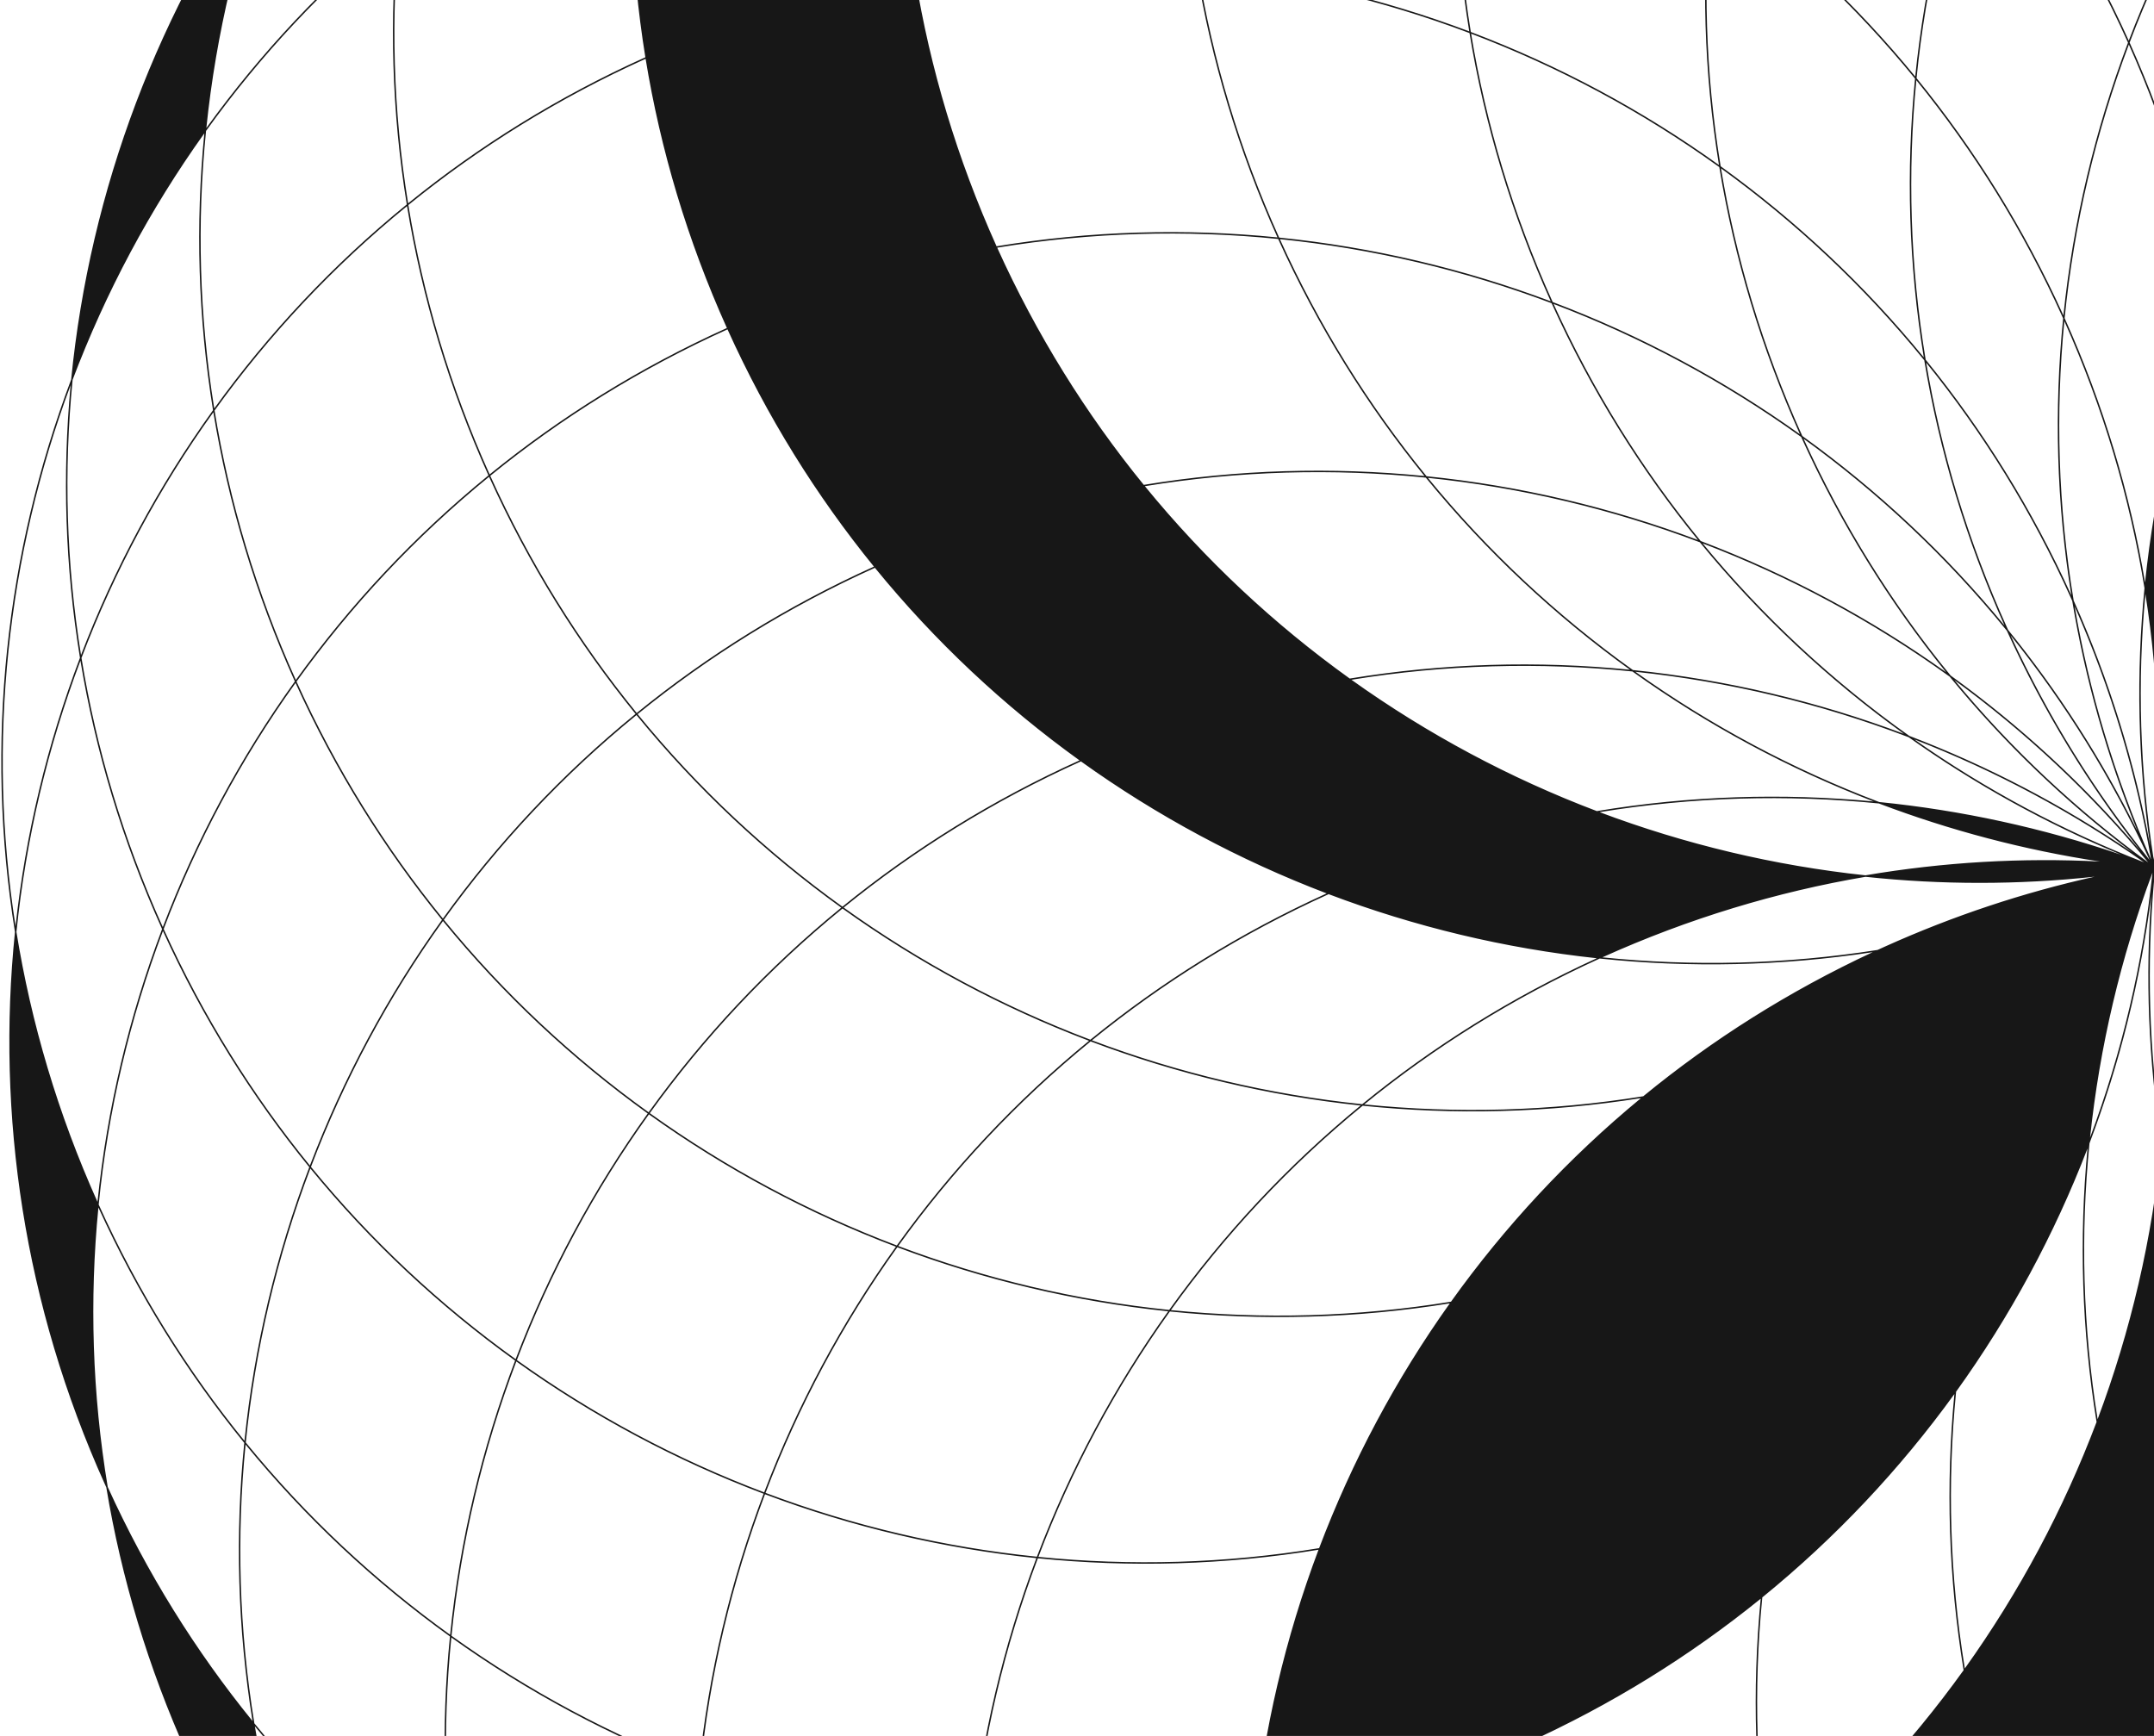 <svg width="1340" height="1080" viewBox="0 0 1340 1080" fill="none" xmlns="http://www.w3.org/2000/svg">
<path fillRule="evenodd" clipRule="evenodd" d="M643.634 -593.562C687.059 -628.501 735.583 -658.554 788.755 -682.531C841.927 -706.508 896.575 -722.978 951.51 -732.393C898.457 -708.091 850.072 -677.727 806.809 -642.494C751.761 -633.395 696.971 -617.235 643.634 -593.562ZM788.378 -683.366C842.721 -707.871 898.604 -724.546 954.759 -733.871L955.199 -734.07C1066.46 -784.238 1184.17 -801.589 1297.46 -790.235C1415.02 -809.722 1533.76 -797 1642.08 -756.465C1760.31 -744.79 1873.76 -701.858 1970.09 -632.341C2078.03 -591.425 2175.47 -522.843 2250.88 -430.965C2343.85 -364.394 2421.03 -273.154 2471.42 -161.413C2471.69 -160.817 2471.96 -160.221 2472.22 -159.625C2508.14 -115.459 2538.98 -65.965 2563.49 -11.621C2587.99 42.718 2604.66 98.598 2613.99 154.751L2614.19 155.206C2664.37 266.47 2681.72 384.189 2670.36 497.492C2690.11 616.71 2676.75 737.152 2634.84 846.697C2622.6 963.495 2579.84 1075.49 2511.1 1170.75C2469.76 1278.77 2400.67 1376.18 2308.23 1451.38C2242.66 1542.5 2153.34 1618.37 2044.21 1668.56C1998.93 1706.04 1947.92 1738.15 1891.74 1763.49C1835.56 1788.82 1777.73 1805.79 1719.65 1814.91C1609.79 1863.47 1493.8 1880.19 1382.1 1869C1264.54 1888.5 1145.79 1875.78 1037.46 1835.25C920.559 1823.71 808.319 1781.61 712.68 1713.46C602.832 1672.35 503.711 1602.63 427.44 1508.89C335.005 1442.39 258.266 1351.46 208.094 1240.19L207.889 1239.74C171.978 1195.57 141.137 1146.08 116.633 1091.74C92.128 1037.4 75.453 981.515 66.129 925.359C65.859 924.764 65.589 924.169 65.32 923.573C14.934 811.834 -2.349 693.584 9.305 579.837C-9.63 462.49 3.484 344.049 44.276 236.067C55.955 117.845 98.888 4.395 168.406 -91.939C209.738 -199.955 278.819 -297.375 371.251 -372.578C437.747 -465.006 528.68 -541.739 639.936 -591.907L640.375 -592.105C684.541 -628.019 734.035 -658.862 788.378 -683.366ZM1385.56 1868.42C1495 1878.82 1608.46 1862.4 1716.13 1815.46C1659.41 1824.06 1602.48 1825.2 1546.65 1819.36C1494 1842.9 1439.92 1859.11 1385.56 1868.42ZM1722.91 1813.46C1779.76 1804.23 1836.35 1787.46 1891.36 1762.65C1946.38 1737.84 1996.41 1706.53 2040.97 1670.04C2040.51 1670.25 2040.04 1670.46 2039.57 1670.67C1985.07 1695.25 1929.02 1711.95 1872.7 1721.26C1828.44 1757.31 1778.81 1788.26 1724.31 1812.83C1723.84 1813.04 1723.37 1813.26 1722.91 1813.46ZM1870.88 1721.56C1826.99 1757.12 1777.85 1787.68 1723.93 1812C1722.42 1812.68 1720.91 1813.36 1719.39 1814.03C1662.16 1823.01 1604.68 1824.37 1548.32 1818.61L1548.62 1818.48C1603.16 1793.88 1652.82 1762.9 1697.11 1726.82C1754.37 1732.57 1812.76 1731 1870.88 1721.56ZM1874.13 1720.09C1929.84 1710.74 1985.28 1694.15 2039.2 1669.84C2040.71 1669.15 2042.22 1668.47 2043.72 1667.78C2088.35 1630.83 2127.41 1588.65 2160.42 1542.6L2160.12 1542.73C2105.57 1567.33 2049.48 1584.03 1993.11 1593.34C1959.52 1640.06 1919.68 1682.78 1874.13 1720.09ZM1991.83 1593.55C1958.09 1640.34 1918.07 1683.1 1872.31 1720.39C1814.06 1730 1755.52 1731.69 1698.11 1726C1743.84 1688.59 1783.81 1645.74 1817.51 1598.86C1874.95 1604.65 1933.53 1603.06 1991.83 1593.55ZM1993.87 1592.28C2049.85 1582.96 2105.56 1566.33 2159.74 1541.9C2160.32 1541.63 2160.9 1541.37 2161.48 1541.11C2194.97 1494.11 2222.15 1443.1 2242.5 1389.49C2188 1414.01 2131.95 1430.67 2075.64 1439.93C2055.1 1493.82 2027.66 1545.09 1993.87 1592.28ZM2074.59 1440.1C2054 1494.02 2026.48 1545.3 1992.59 1592.5C1934.25 1602.09 1875.62 1603.75 1818.12 1598C1851.99 1550.72 1879.47 1499.36 1900.02 1445.36C1957.54 1451.19 2016.21 1449.61 2074.59 1440.1ZM2076.01 1438.94C2132.24 1429.64 2188.2 1412.97 2242.62 1388.43L2242.96 1388.28C2263.42 1334.07 2276.9 1277.22 2282.84 1219.2C2228.42 1243.64 2172.46 1260.23 2116.23 1269.46C2110.21 1327.63 2096.62 1384.61 2076.01 1438.94ZM2115.3 1269.62C2109.25 1327.8 2095.62 1384.79 2074.97 1439.11C2016.57 1448.67 1957.9 1450.28 1900.36 1444.47C1920.97 1390.09 1934.56 1333.05 1940.57 1274.82C1998.14 1280.68 2056.86 1279.12 2115.3 1269.62ZM2116.33 1268.52C2172.56 1259.27 2228.52 1242.64 2282.95 1218.15C2288.75 1160.56 2287.12 1101.82 2277.53 1043.37C2223.19 1067.8 2167.32 1084.41 2111.18 1093.67C2120.68 1152.15 2122.22 1210.91 2116.33 1268.52ZM2110.28 1093.82C2119.78 1152.31 2121.3 1211.07 2115.39 1268.67C2056.95 1278.2 1998.23 1279.77 1940.66 1273.91C1946.52 1216.34 1944.97 1157.62 1935.46 1099.18C1993.07 1104.99 2051.81 1103.39 2110.28 1093.82ZM2111.03 1092.77C2167.17 1083.5 2223.04 1066.89 2277.37 1042.43C2268.09 986.406 2251.49 930.649 2227.08 876.424C2172.86 900.83 2117.11 917.445 2061.09 926.745C2085.37 980.987 2101.85 1036.75 2111.03 1092.77ZM2060.16 926.899C2084.45 981.137 2100.95 1036.9 2110.13 1092.92C2051.66 1102.48 1992.91 1104.08 1935.31 1098.24C1926.13 1042.29 1909.65 986.596 1885.41 932.418C1942.99 938.174 2001.72 936.515 2060.16 926.899ZM2060.7 925.88C2116.73 916.6 2172.48 899.996 2226.7 875.589C2202 820.912 2170.88 771.155 2134.62 726.811C2080.52 751.12 2024.91 767.677 1969.02 776.954C2004.94 821.125 2035.79 870.626 2060.3 924.977C2060.43 925.278 2060.57 925.579 2060.7 925.88ZM1967.98 777.126C2003.99 821.34 2034.91 870.91 2059.46 925.354C2059.56 925.58 2059.67 925.807 2059.77 926.034C2001.31 935.63 1942.57 937.256 1884.98 931.453L1884.6 930.621C1860.1 876.281 1829.26 826.79 1793.35 782.626C1850.89 788.379 1909.58 786.725 1967.98 777.126ZM1968.35 776.135C2024.26 766.9 2079.9 750.372 2134.02 726.076C2096.79 680.679 2054.18 640.972 2007.58 607.482C1953.73 631.709 1898.38 648.254 1842.75 657.582C1889.05 691.121 1931.38 730.813 1968.35 776.135ZM1841.48 657.794C1887.86 691.299 1930.27 730.977 1967.31 776.307C1908.85 785.867 1850.12 787.458 1792.53 781.623C1755.72 736.529 1713.61 697.014 1667.56 663.59C1724.89 669.185 1783.33 667.43 1841.48 657.794ZM1841.71 656.827C1897.39 647.567 1952.81 631.069 2006.71 606.864C1958.74 572.5 1906.55 544.716 1851.67 524.086C1798.18 548.104 1743.2 564.544 1687.96 573.863C1742.39 594.66 1794.14 622.502 1841.71 656.827ZM1686.17 574.163C1740.78 594.883 1792.7 622.698 1840.43 657.038C1782.13 666.617 1723.54 668.266 1666.09 662.523C1618.98 628.527 1567.79 600.888 1513.94 580.151C1570.72 585.537 1628.59 583.714 1686.17 574.163ZM1686.26 573.218C1741.66 564.007 1796.8 547.631 1850.45 523.629C1796.47 503.458 1739.9 490.202 1682.19 484.405C1629.95 507.904 1576.29 524.172 1522.33 533.634C1578.57 539.921 1633.66 553.284 1686.26 573.218ZM1519.06 534.198C1575.8 540.268 1631.39 553.547 1684.45 573.516C1626.35 583.012 1567.96 584.634 1510.71 578.915C1466.36 562.096 1420.24 549.949 1373.15 542.777C1421.46 545.243 1470.37 542.488 1519.06 534.198ZM1519.04 533.273C1573.47 523.995 1627.63 507.791 1680.36 484.223C1623.06 478.627 1564.64 480.382 1506.52 490.023C1463.89 509.198 1420.33 523.559 1376.43 533.337C1424.23 528.176 1472.03 528.253 1519.04 533.273ZM1367.22 535.32C1416.94 529.242 1466.71 528.86 1515.65 533.842C1464.44 542.297 1413.01 544.634 1362.31 541.217C1357.08 540.507 1351.84 539.859 1346.59 539.272C1353.47 538.066 1360.35 536.749 1367.22 535.32ZM1367.07 534.414C1412.9 524.881 1458.41 510.375 1502.91 490.632C1450.69 499.589 1398.73 514.923 1348.05 537.02C1354.39 536.058 1360.73 535.19 1367.07 534.414ZM1344.79 538.45C1347.27 538.06 1349.76 537.684 1352.25 537.323C1349.51 537.828 1346.77 538.315 1344.03 538.785C1344.28 538.673 1344.54 538.562 1344.79 538.45ZM1344.39 537.584C1344.06 537.637 1343.72 537.69 1343.39 537.743C1349.55 532.66 1355.61 527.478 1361.56 522.2C1400.11 493.369 1442.38 468.272 1488.08 447.663C1488.54 447.454 1489.01 447.246 1489.47 447.038C1446.13 482.528 1397.62 513.115 1344.39 537.584ZM1332.88 539.5C1326.01 540.704 1319.14 542.019 1312.29 543.445C1262.58 549.52 1212.83 549.904 1163.91 544.928C1215.11 536.478 1266.52 534.144 1317.2 537.561C1322.42 538.268 1327.64 538.915 1332.88 539.5ZM1327.26 541.442C1330.23 540.894 1333.2 540.367 1336.17 539.86C1336.45 539.89 1336.74 539.92 1337.02 539.95C1333.76 540.472 1330.51 540.969 1327.26 541.442ZM1303.08 545.427C1255.3 550.586 1207.52 550.511 1160.52 545.496C1105.37 554.892 1050.5 571.398 997.122 595.469L996.823 595.604C1053.23 601.365 1110.75 599.999 1168.03 590.997C1169.5 590.323 1170.97 589.654 1172.44 588.99C1215.24 569.69 1258.99 555.247 1303.08 545.427ZM1171.43 590.454C1171.89 590.244 1172.35 590.035 1172.82 589.825C1218.52 569.217 1265.31 554.153 1312.44 544.35C1320.34 543.384 1328.23 542.275 1336.12 541.022L1335.91 541.194L1335.34 541.667C1281.76 565.362 1226.71 581.472 1171.43 590.454ZM1165.01 592.391C1108.17 601.045 1051.12 602.201 995.167 596.354C941.419 620.794 892.446 651.454 848.718 687.097C905.897 692.907 964.211 691.395 1022.26 682.031C1064.96 647.006 1112.69 616.74 1165.01 592.391ZM1024.06 681.737C1067.19 646.541 1115.41 616.194 1168.3 591.883C1218.43 583.995 1268.37 570.265 1317.23 550.353C1271.71 572.922 1229.82 600.04 1191.87 630.903L1191.43 631.101C1136.77 655.749 1080.55 672.464 1024.06 681.737ZM1020.86 683.184C962.933 692.389 904.756 693.791 847.715 687.916C802.007 725.321 762.054 768.18 728.392 815.072C785.816 820.888 844.383 819.32 902.671 809.829C936.034 763.183 975.604 720.505 1020.86 683.184ZM903.949 809.62C937.452 762.913 977.195 720.205 1022.65 682.896C1078.82 673.813 1134.74 657.384 1189.14 633.13C1144.05 670.196 1104.58 712.574 1071.24 758.896L1070.89 759.055C1016.37 783.64 960.292 800.334 903.949 809.62ZM901.922 810.879C843.672 820.282 785.153 821.788 727.777 815.931C693.945 863.218 666.502 914.59 645.996 968.594C703.54 974.381 762.226 972.752 820.627 963.168C841.021 909.32 868.3 858.079 901.922 810.879ZM821.673 962.995C842.125 909.121 869.481 857.866 903.195 810.673C959.544 801.465 1015.63 784.862 1070.18 760.38C1036.51 807.435 1009.15 858.53 988.66 912.237L988.017 912.528C933.687 937.027 877.816 953.689 821.673 962.995ZM820.253 964.158C761.862 973.693 703.189 975.288 645.66 969.481C624.946 1024.26 611.368 1081.74 605.496 1140.41C663.076 1146.22 721.801 1144.61 780.242 1135.04C786.079 1076.4 799.606 1018.93 820.253 964.158ZM781.179 1134.88C787.039 1076.23 800.603 1018.76 821.298 963.986C877.627 954.696 933.686 938.012 988.198 913.452C967.419 968.222 953.765 1025.69 947.807 1084.36L947.781 1084.37C893.368 1108.91 837.409 1125.58 781.179 1134.88ZM780.149 1135.98C721.708 1145.54 662.984 1147.14 605.406 1141.32C599.762 1198.5 601.44 1256.8 610.968 1314.81C668.565 1320.59 727.305 1318.93 785.756 1309.31C776.237 1251.35 774.544 1193.11 780.149 1135.98ZM786.661 1309.16C777.142 1251.2 775.459 1192.95 781.085 1135.83C837.316 1126.55 893.279 1109.91 947.701 1085.41C941.995 1142.5 943.577 1200.71 952.974 1258.65L952.801 1258.72C898.537 1283.19 842.735 1299.85 786.661 1309.16ZM785.906 1310.21C727.457 1319.84 668.72 1321.5 611.123 1315.75C620.428 1371.9 637.091 1427.78 661.594 1482.11L661.97 1482.95C719.565 1488.75 778.305 1487.12 836.759 1477.53C836.657 1477.3 836.554 1477.07 836.452 1476.85C811.91 1422.42 795.222 1366.45 785.906 1310.21ZM837.696 1477.37C837.56 1477.07 837.424 1476.77 837.288 1476.47C812.78 1422.12 796.114 1366.23 786.81 1310.06C842.944 1300.74 898.804 1284.07 953.126 1259.58C962.377 1316.11 979.071 1372.37 1003.7 1427.08C949.473 1451.49 893.72 1468.09 837.696 1477.37ZM837.151 1478.39C778.716 1488.01 719.992 1489.67 662.408 1483.91C687.033 1538.1 717.982 1587.45 753.985 1631.45C811.522 1637.2 870.197 1635.54 928.584 1625.92C892.639 1581.9 861.741 1532.57 837.151 1478.39ZM929.627 1625.74C893.639 1581.74 862.704 1532.42 838.088 1478.24C894.107 1468.94 949.854 1452.32 1004.07 1427.92C1028.55 1482.11 1059.34 1531.47 1095.17 1575.53C1041.09 1599.87 985.495 1616.45 929.627 1625.74ZM929.253 1626.74C870.924 1636.39 812.302 1638.12 754.807 1632.46C792.492 1678.33 835.68 1718.39 882.93 1752.08C940.289 1757.73 998.771 1756 1056.96 1746.38C1009.86 1712.65 966.817 1672.59 929.253 1626.74ZM1058.24 1746.17C1011.06 1712.47 967.928 1672.42 930.297 1626.56C986.144 1617.23 1041.72 1600.62 1095.76 1576.26C1133.19 1622.15 1176.1 1662.27 1223.07 1696.08C1169.23 1720.31 1113.87 1736.85 1058.24 1746.17ZM1058.02 1747.13C999.985 1756.81 941.657 1758.64 884.431 1753.15C931.925 1786.82 983.492 1814.07 1037.67 1834.35C1094.79 1839.98 1153.03 1838.3 1210.98 1828.79C1156.88 1808.34 1105.41 1780.93 1058.02 1747.13ZM1212.79 1828.49C1158.5 1808.11 1106.85 1780.74 1059.3 1746.92C1114.86 1737.54 1170.13 1720.96 1223.9 1696.71L1223.93 1696.7C1271.28 1730.67 1322.73 1758.23 1376.83 1778.84C1323.23 1802.85 1268.14 1819.25 1212.79 1828.49ZM1214.5 1829.13C1269.69 1819.78 1324.61 1803.32 1378.04 1779.3C1431.53 1799.56 1487.59 1813.03 1544.83 1819.17C1491.63 1842.81 1436.98 1858.96 1382.07 1868.08C1324.6 1862.31 1268.27 1849.15 1214.5 1829.13ZM1212.7 1829.44C1265.94 1849.4 1321.7 1862.65 1378.61 1868.65C1263.47 1887.14 1147.29 1874.74 1041.02 1835.6C1097.63 1840.88 1155.31 1839 1212.7 1829.44ZM808.631 -642.792C852.371 -678.239 901.324 -708.713 955.027 -732.986C1013.15 -742.627 1071.57 -744.382 1128.88 -738.785C1075.13 -714.34 1026.16 -683.684 982.418 -648.05C925.151 -653.809 866.754 -652.233 808.631 -642.792ZM640.862 -591.319C694.607 -615.498 749.856 -632.012 805.38 -641.326C759.824 -604.015 719.982 -561.291 686.384 -514.559C630.721 -505.369 575.321 -488.96 521.419 -464.863C555.161 -511.516 595.153 -554.137 640.862 -591.319ZM807.199 -641.629C761.432 -604.328 721.409 -561.569 687.665 -514.77C745.973 -524.279 804.56 -525.872 862.008 -520.084C895.703 -566.971 935.683 -609.826 981.413 -647.229C923.998 -652.923 865.455 -651.235 807.199 -641.629ZM520.349 -463.378C574.339 -487.664 629.847 -504.216 685.627 -513.504C651.832 -466.305 624.396 -415.038 603.863 -361.144C548.014 -351.954 492.428 -335.497 438.352 -311.302C458.969 -365.111 486.483 -416.283 520.349 -463.378ZM686.907 -513.716C653.017 -466.521 625.502 -415.237 604.909 -361.315C663.297 -370.827 721.964 -372.401 779.486 -366.575C800.041 -420.576 827.525 -471.942 861.391 -519.224C803.892 -524.972 745.256 -523.315 686.907 -513.716ZM437.889 -310.09C491.986 -334.381 547.602 -350.91 603.486 -360.152C582.713 -305.372 569.068 -247.89 563.122 -189.217C507.155 -179.963 451.457 -163.41 397.28 -139.084C403.289 -197.792 417.017 -255.3 437.889 -310.09ZM604.531 -360.324C583.71 -305.546 570.028 -248.056 564.059 -189.371C622.502 -198.949 681.23 -200.57 738.814 -194.776C744.753 -253.44 758.389 -310.913 779.149 -365.688C721.612 -371.494 662.93 -369.886 604.531 -360.324ZM397.173 -138.031C451.349 -162.407 507.053 -178.995 563.027 -188.272C557.318 -131.136 558.91 -72.879 568.33 -14.895C512.316 -5.65 456.569 10.906 402.346 35.249C392.969 -22.707 391.42 -80.932 397.173 -138.031ZM563.964 -188.426C558.234 -131.291 559.814 -73.031 569.234 -15.043C627.699 -24.61 686.447 -26.216 744.05 -20.401C734.614 -78.413 733.014 -136.699 738.723 -193.863C681.137 -199.658 622.407 -198.026 563.964 -188.426ZM402.499 36.185C456.717 11.821 512.464 -4.745 568.477 -13.99C577.733 42.494 594.42 98.712 619.027 153.376C563.006 162.676 507.258 179.29 453.038 203.696C428.412 148.986 411.729 92.718 402.499 36.185ZM569.382 -14.138C578.638 42.345 595.335 98.562 619.962 153.221C678.398 143.606 737.122 141.946 794.707 147.702C770.134 93.102 753.461 36.952 744.203 -19.464C686.601 -25.3 627.85 -23.706 569.382 -14.138ZM453.415 204.532C507.638 180.125 563.392 163.52 619.416 154.24C643.895 208.419 674.675 257.772 710.501 301.824C654.489 311.121 598.749 327.731 544.538 352.129C508.691 308.083 477.896 258.724 453.415 204.532ZM620.353 154.086C644.857 208.27 675.674 257.618 711.543 301.652C769.939 292.054 828.622 290.4 886.167 296.152C850.369 252.127 819.609 202.806 795.142 148.667C737.547 142.864 678.807 144.49 620.353 154.086ZM545.137 352.865C599.371 328.48 655.136 311.898 711.168 302.643C748.578 348.494 791.461 388.582 838.394 422.366C782.421 431.663 726.719 448.261 672.543 472.638C625.538 438.858 582.592 398.753 545.137 352.865ZM712.211 302.472C749.688 348.331 792.652 388.406 839.672 422.155C897.972 412.589 956.556 410.941 1014.01 416.673C967.158 382.937 924.344 342.919 886.985 297.156C829.399 291.321 770.664 292.912 712.211 302.472ZM673.404 473.256C727.645 448.901 783.412 432.349 839.446 423.122C886.578 456.912 937.774 484.358 991.595 504.917C935.994 514.293 880.673 530.881 826.862 555.146L826.515 555.302C772.343 534.749 720.818 507.215 673.404 473.256ZM840.728 422.912C888.017 456.717 939.387 484.135 993.386 504.618C1050.96 495.07 1108.82 493.249 1165.6 498.638C1112.54 478.204 1062.04 451.065 1015.5 417.746C957.919 411.862 899.184 413.403 840.728 422.912ZM827.728 555.761C881.811 531.425 937.416 514.85 993.293 505.563C1045.89 525.493 1100.98 538.853 1157.22 545.136C1103.06 554.632 1049.18 570.987 996.745 594.633C996.168 594.894 995.591 595.155 995.014 595.417C937.617 589.398 881.382 576 827.728 555.761ZM995.099 505.265C1048.17 525.231 1103.76 538.506 1160.49 544.571C1209.17 536.288 1258.07 533.535 1306.37 536C1259.29 528.83 1213.18 516.687 1168.84 499.874C1111.58 494.153 1053.2 495.772 995.099 505.265ZM1682.04 483.468C1625.25 477.785 1567.36 479.313 1509.72 488.57C1563.92 463.855 1613.25 432.82 1657.25 396.734C1715.3 387.368 1773.62 385.857 1830.81 391.669C1786.55 427.749 1736.91 458.723 1682.39 483.308L1682.04 483.468ZM1506.69 488.939C1561.35 464.292 1611.1 433.224 1655.44 397.028C1600.52 406.044 1545.84 422.098 1492.61 445.639C1453.51 477.987 1410.16 506.33 1362.89 529.767C1409.94 510.593 1457.99 497.151 1506.25 489.138L1506.69 488.939ZM1831.81 390.85C1774.77 384.973 1716.58 386.375 1658.65 395.581C1703.9 358.264 1743.47 315.59 1776.83 268.951C1835.12 259.457 1893.69 257.888 1951.12 263.705C1917.46 310.593 1877.51 353.448 1831.81 390.85ZM1656.86 395.868C1702.31 358.564 1742.05 315.861 1775.55 269.16C1719.88 278.336 1664.48 294.741 1610.58 318.844C1577.92 364.649 1539.28 406.644 1495.17 443.515C1548.05 420.421 1602.34 404.685 1656.86 395.868ZM1951.74 262.846C1894.36 256.989 1835.83 258.495 1777.58 267.9C1811.2 220.704 1838.48 169.467 1858.87 115.622C1917.28 106.035 1975.97 104.405 2033.52 110.192C2013.01 164.193 1985.57 215.562 1951.74 262.846ZM1776.3 268.107C1810.02 220.916 1837.37 169.665 1857.83 115.794C1801.93 125.061 1746.3 141.621 1692.19 165.947C1671.96 219.463 1644.93 270.407 1611.63 317.374C1665.45 293.454 1720.75 277.187 1776.3 268.107ZM2033.85 109.304C1976.32 103.498 1917.64 105.094 1859.25 114.632C1879.72 60.309 1893.2 3.345 1899.12 -54.79C1957.56 -64.438 2016.3 -66.115 2073.89 -60.364C2067.95 -2.136 2054.42 54.914 2033.85 109.304ZM1858.2 114.803C1878.73 60.483 1892.24 3.512 1898.18 -54.635C1842.21 -45.313 1786.51 -28.677 1732.34 -4.251L1732.31 -4.239C1726.42 53.736 1713.02 110.548 1692.65 164.737C1746.74 140.506 1802.34 124.019 1858.2 114.803ZM2073.98 -61.276C2016.39 -67.027 1957.66 -65.36 1899.21 -55.735C1904.99 -113.334 1903.35 -172.074 1893.75 -230.528C1952.21 -240.153 2010.95 -241.806 2068.55 -236.031C2078.15 -177.589 2079.78 -118.86 2073.98 -61.276ZM1898.28 -55.58C1904.08 -113.178 1902.45 -171.922 1892.85 -230.378C1836.84 -221.077 1781.1 -204.453 1726.9 -180.029C1736.51 -121.596 1738.17 -62.875 1732.42 -5.292C1786.6 -29.675 1842.3 -46.28 1898.28 -55.58ZM2068.39 -236.967C2010.79 -242.722 1952.05 -241.057 1893.61 -231.433C1884.33 -287.446 1867.74 -343.19 1843.36 -397.407C1901.81 -407.003 1960.56 -408.629 2018.15 -402.826C2042.53 -348.649 2059.12 -292.943 2068.39 -236.967ZM1892.7 -231.283C1883.42 -287.296 1866.82 -343.04 1842.42 -397.252C1786.4 -387.973 1730.65 -371.368 1676.42 -346.961C1700.83 -292.739 1717.45 -236.988 1726.74 -180.965C1780.95 -205.367 1836.69 -221.981 1892.7 -231.283ZM2017.72 -403.791C1960.13 -409.547 1901.41 -407.887 1842.97 -398.272C1818.28 -452.973 1787.17 -502.759 1750.94 -547.14C1809.32 -556.757 1868 -558.422 1925.53 -552.674C1961.83 -508.303 1992.99 -458.512 2017.72 -403.791ZM1842.03 -398.117C1817.32 -452.824 1786.18 -502.604 1749.89 -546.967C1693.9 -537.651 1638.18 -521.017 1583.99 -496.588C1620.23 -452.23 1651.35 -402.47 1676.05 -347.797C1730.27 -372.202 1786.01 -388.817 1842.03 -398.117ZM1924.71 -553.677C1867.22 -559.341 1808.59 -557.614 1750.27 -547.958C1713.14 -593.28 1670.65 -632.945 1624.19 -666.43C1682.54 -675.987 1741.18 -677.602 1798.67 -671.816C1845.1 -638.436 1887.58 -598.882 1924.71 -553.677ZM1749.22 -547.785C1712.03 -593.115 1669.46 -632.769 1622.92 -666.22C1566.94 -656.94 1511.23 -640.346 1457.05 -615.961C1503.61 -582.443 1546.19 -542.721 1583.39 -497.322L1583.56 -497.401C1637.67 -521.8 1693.31 -538.437 1749.22 -547.785ZM1797.17 -672.886C1739.81 -678.521 1681.33 -676.799 1623.14 -667.187C1575.31 -701.522 1523.28 -729.32 1468.57 -750.011C1526.52 -759.52 1584.76 -761.195 1641.87 -755.565C1696.84 -734.985 1749.11 -707.233 1797.17 -672.886ZM1621.87 -666.974C1573.87 -701.328 1521.66 -729.098 1466.76 -749.712C1410.94 -740.394 1355.39 -723.799 1301.36 -699.456C1356.16 -678.769 1408.28 -650.953 1456.19 -616.579L1456.21 -616.591C1510.32 -640.99 1565.96 -657.627 1621.87 -666.974ZM1638.53 -756.807C1581.92 -762.093 1524.24 -760.214 1466.86 -750.657C1413.62 -770.624 1357.86 -783.871 1300.95 -789.875C1416.09 -808.359 1532.26 -795.956 1638.53 -756.807ZM1465.05 -750.353C1411.28 -770.375 1354.96 -783.541 1297.49 -789.31C1241.77 -780.063 1186.31 -763.568 1132.37 -739.356C1189.92 -733.437 1246.32 -720.109 1300.14 -699.913L1300.79 -700.204C1354.45 -724.401 1409.61 -740.963 1465.05 -750.353ZM1130.9 -739.7C1184.18 -763.728 1238.95 -780.228 1294 -789.652C1182.81 -800.227 1067.48 -783.121 958.279 -734.446C1015.9 -743.697 1073.78 -745.222 1130.55 -739.541L1130.9 -739.7ZM1695.82 1726.69C1651.77 1762.47 1602.42 1793.21 1548.24 1817.64L1547.61 1817.92C1547.24 1818.09 1546.87 1818.26 1546.5 1818.42C1489.1 1812.4 1432.87 1799.01 1379.22 1778.77C1433.69 1754.16 1483.27 1723.18 1527.5 1687.1C1581.49 1707.39 1638.07 1720.77 1695.82 1726.69ZM1816.45 1598.75C1782.7 1645.65 1742.64 1688.49 1696.82 1725.87C1639.02 1720.02 1582.37 1706.7 1528.32 1686.43C1574.1 1648.97 1614.12 1606.05 1647.83 1559.08C1701.91 1579.43 1758.6 1592.83 1816.45 1598.75ZM1899.08 1445.26C1878.5 1499.27 1850.98 1550.63 1817.07 1597.9C1759.2 1592.02 1702.48 1578.64 1648.39 1558.31C1682.27 1510.97 1709.76 1459.53 1730.3 1405.46C1784.42 1425.86 1841.17 1439.31 1899.08 1445.26ZM1939.66 1274.73C1933.65 1332.96 1920.05 1390 1899.42 1444.38C1841.5 1438.45 1784.75 1425.01 1730.62 1404.61C1751.22 1350.17 1764.78 1293.08 1770.74 1234.81C1824.9 1255.26 1881.69 1268.75 1939.66 1274.73ZM1934.52 1099.08C1944.05 1157.52 1945.61 1216.25 1939.75 1273.82C1881.78 1267.84 1824.99 1254.34 1770.84 1233.86C1776.64 1176.33 1775.05 1117.65 1765.51 1059.26C1819.7 1079.69 1876.53 1093.15 1934.52 1099.08ZM1884.36 932.312C1908.65 986.488 1925.16 1042.18 1934.37 1098.15C1876.36 1092.19 1819.53 1078.69 1765.34 1058.21C1756.12 1002.35 1739.64 946.747 1715.4 892.658C1769.59 913.024 1826.39 926.425 1884.36 932.312ZM1792.06 782.496C1828.17 826.779 1859.17 876.441 1883.77 930.997L1883.92 931.346C1825.91 925.409 1769.08 911.935 1714.87 891.479L1714.72 891.133C1690.16 836.661 1659.22 787.06 1623.2 742.814C1677.35 763.182 1734.12 776.592 1792.06 782.496ZM1665.75 663.411C1711.99 696.808 1754.28 736.341 1791.24 781.491C1733.17 775.493 1676.28 761.943 1622.04 741.398C1585.53 696.8 1543.83 657.676 1498.26 624.524C1552.01 644.507 1608.31 657.648 1665.75 663.411ZM1510.49 579.815C1564.92 600.465 1616.67 628.16 1664.26 662.338C1606.34 656.388 1549.58 642.922 1495.45 622.494C1453.21 592.095 1407.69 566.801 1359.92 547.005C1408.52 563.602 1459.05 574.668 1510.49 579.815ZM1362.22 542.129C1411.84 548.864 1460.45 561.121 1507.13 578.548C1451.57 572.697 1397.11 559.934 1345.03 540.746C1350.75 541.281 1356.48 541.742 1362.22 542.129ZM1334.46 538.028C1328.75 537.495 1323.02 537.035 1317.29 536.648C1267.69 529.915 1219.09 517.662 1172.42 500.241C1227.95 506.092 1282.39 518.85 1334.46 538.028ZM993.374 596.164C936.128 590.027 880.05 576.56 826.546 556.294C772.495 580.74 723.256 611.468 679.304 647.227C733.219 667.563 789.741 680.99 847.429 686.965C891.014 651.34 939.817 620.664 993.374 596.164ZM846.431 687.783C788.8 681.735 732.339 668.259 678.483 647.896C632.631 685.322 592.554 728.23 558.792 775.191C612.839 795.574 669.506 809.015 727.341 814.965C760.94 768.081 800.815 725.216 846.431 687.783ZM726.727 815.823C668.912 809.829 612.267 796.36 558.238 775.962C524.316 823.287 496.798 874.714 476.235 928.783C530.369 949.168 587.127 962.59 645.052 968.498C665.533 914.498 692.941 863.124 726.727 815.823ZM644.716 969.385C586.796 963.456 530.043 950.025 475.91 929.64C455.172 984.397 441.563 1041.85 435.655 1100.5C489.821 1120.93 546.617 1134.38 604.584 1140.32C610.456 1081.65 624.023 1024.17 644.716 969.385ZM604.494 1141.23C546.529 1135.3 489.732 1121.85 435.561 1101.44C429.882 1158.63 431.528 1216.95 441.029 1274.98C495.219 1295.39 552.038 1308.82 610.023 1314.71C600.517 1256.7 598.85 1198.41 604.494 1141.23ZM610.178 1315.65C552.204 1309.78 495.392 1296.38 441.201 1276.03C450.498 1332.26 467.174 1388.21 491.71 1442.63L491.866 1442.97C546.068 1463.43 602.906 1476.9 660.916 1482.84L660.758 1482.49C636.187 1428 619.488 1371.96 610.178 1315.65ZM661.353 1483.81C603.386 1477.92 546.583 1464.52 492.401 1444.15C516.979 1498.3 547.868 1547.61 583.806 1591.6C637.962 1612 694.745 1625.42 752.695 1631.32C716.783 1587.3 685.915 1537.97 661.353 1483.81ZM753.516 1632.33C695.699 1626.52 639.033 1613.23 584.964 1593.02C622.657 1638.9 665.855 1678.96 713.115 1712.64C767.003 1732.8 823.475 1746.07 881.097 1751.9C834.047 1718.18 791.044 1678.14 753.516 1632.33ZM882.597 1752.97C929.573 1786.44 980.553 1813.63 1034.12 1833.99C919.751 1822.11 809.969 1780.93 716.01 1714.7C769.498 1734.4 825.491 1747.33 882.597 1752.97ZM983.71 -647.919C1027.6 -683.575 1076.75 -714.218 1130.7 -738.604C1188.42 -732.807 1244.98 -719.549 1298.96 -699.377C1245.03 -674.867 1195.89 -644.102 1152.03 -608.33C1098.05 -628.621 1041.46 -641.999 983.71 -647.919ZM982.704 -647.1C936.88 -609.725 896.819 -566.875 863.06 -519.977C920.917 -514.056 977.61 -500.648 1031.69 -480.302C1065.41 -527.27 1105.43 -570.197 1151.21 -607.659C1097.16 -627.924 1040.51 -641.254 982.704 -647.1ZM862.443 -519.118C828.531 -471.85 801.01 -420.485 780.431 -366.479C838.347 -360.53 895.096 -347.079 949.221 -326.676C969.764 -380.749 997.252 -432.185 1031.14 -479.53C977.037 -499.861 920.321 -513.241 862.443 -519.118ZM780.093 -365.592C759.312 -310.823 745.666 -253.349 739.726 -194.683C797.693 -188.77 854.493 -175.343 908.669 -154.952C914.577 -213.597 928.176 -271.055 948.896 -325.819C894.769 -346.222 838.015 -359.664 780.093 -365.592ZM739.635 -193.771C733.927 -136.606 735.537 -78.317 744.994 -20.305C802.988 -14.367 859.812 -0.908 914.007 19.521C904.529 -38.511 902.895 -96.819 908.575 -154.008C854.404 -174.419 797.603 -187.858 739.635 -193.771ZM795.747 147.78L795.76 147.808C853.727 153.694 910.53 167.096 964.713 187.461C940.153 132.95 923.469 76.893 914.178 20.565C859.985 0.089 803.153 -13.407 745.148 -19.367C754.427 37.046 771.132 93.191 795.747 147.78ZM796.197 148.774C820.726 202.94 851.566 252.269 887.456 296.283C945.39 302.186 1002.16 315.597 1056.31 335.963C1020.51 291.987 989.736 242.722 965.246 188.641C911.044 168.185 854.206 154.711 796.197 148.774ZM888.277 297.288C925.792 343.112 968.789 383.149 1015.84 416.859C1073.69 422.791 1130.37 436.208 1184.44 456.561C1137.63 422.922 1094.83 383.016 1057.47 337.379C1003.23 316.835 946.343 303.286 888.277 297.288ZM1017.35 417.937C1064.37 451.433 1115.41 478.625 1169.05 498.974C1220.48 504.123 1271 515.187 1319.6 531.781C1273.07 512.5 1228.68 488.002 1187.37 458.652C1132.89 437.825 1075.72 424.065 1017.35 417.937ZM1851.63 523.095C1797.81 502.898 1741.41 489.571 1683.86 483.652C1738.32 458.98 1787.89 427.937 1832.1 391.802C1889.79 397.778 1946.31 411.208 2000.23 431.547C1956.09 467.463 1906.61 498.306 1852.28 522.805L1851.63 523.095ZM2001.05 430.878C1947.19 410.512 1890.73 397.034 1833.1 390.984C1878.71 353.553 1918.58 310.691 1952.17 263.812C2010.01 269.763 2066.68 283.205 2120.73 303.589C2086.97 350.548 2046.9 393.453 2001.05 430.878ZM2121.28 302.819C2067.25 282.419 2010.61 268.948 1952.79 262.954C1986.57 215.655 2013.98 164.284 2034.46 110.288C2092.39 116.195 2149.15 129.618 2203.28 150.003C2182.72 204.07 2155.2 255.495 2121.28 302.819ZM2203.61 149.146C2149.47 128.761 2092.72 115.329 2034.79 109.4C2055.34 55.004 2068.86 -2.045 2074.8 -60.272C2132.77 -54.404 2189.57 -41.01 2243.75 -20.644C2237.79 37.63 2224.22 94.722 2203.61 149.146ZM2243.85 -21.587C2189.66 -41.933 2132.86 -55.316 2074.89 -61.184C2080.69 -118.767 2079.07 -177.493 2069.49 -235.935C2127.48 -230.037 2184.3 -216.609 2238.49 -196.204C2248.05 -137.806 2249.66 -79.124 2243.85 -21.587ZM2238.32 -197.248C2184.12 -217.605 2127.31 -230.997 2069.34 -236.872C2060.08 -292.84 2043.53 -348.541 2019.2 -402.719C2077.21 -396.782 2134.05 -383.309 2188.25 -362.853C2212.54 -308.753 2229.07 -253.134 2238.32 -197.248ZM2187.72 -364.033C2133.54 -384.397 2076.74 -397.799 2018.77 -403.685L2018.76 -403.713C1994.1 -458.396 1963.02 -508.169 1926.82 -552.544C1984.77 -546.641 2041.55 -533.218 2095.7 -512.827C2131.94 -468.474 2163.04 -418.712 2187.72 -364.033ZM2094.55 -514.24C2040.48 -534.454 1983.82 -547.738 1926 -553.548C1889.02 -598.692 1846.73 -638.225 1800.49 -671.629C1858.55 -665.625 1915.43 -652.073 1969.65 -631.527C2015.64 -598.329 2057.72 -559.064 2094.55 -514.24ZM1966.79 -633.583C1912.95 -653.67 1856.55 -666.89 1799 -672.703C1751.46 -706.851 1699.77 -734.538 1645.42 -755.205C1761.12 -743.177 1872.12 -701.17 1966.79 -633.583ZM1526.51 1686.73C1482.31 1722.72 1432.77 1753.62 1378.35 1778.15L1378.01 1778.31C1323.84 1757.76 1272.31 1730.22 1224.9 1696.26C1279.24 1671.65 1328.72 1640.7 1372.86 1604.67C1420.45 1638.67 1472.15 1666.2 1526.51 1686.73ZM1646.94 1558.75C1613.21 1605.71 1573.15 1648.62 1527.33 1686.06C1472.94 1665.57 1421.21 1638.06 1373.6 1604.07C1419.41 1566.57 1459.45 1523.59 1493.18 1476.57C1540.79 1510.61 1592.54 1538.19 1646.94 1558.75ZM1729.44 1405.14C1708.9 1459.21 1681.4 1510.64 1647.5 1557.98C1593.08 1537.44 1541.33 1509.87 1493.71 1475.82C1527.6 1428.42 1555.09 1376.92 1575.62 1322.79C1623.24 1356.9 1675.01 1384.54 1729.44 1405.14ZM1769.85 1234.47C1763.91 1292.75 1750.36 1349.85 1729.76 1404.28C1675.33 1383.68 1623.57 1356.03 1575.95 1321.9C1596.53 1267.42 1610.06 1210.26 1615.97 1151.94C1663.61 1186.12 1715.4 1213.82 1769.85 1234.47ZM1764.52 1058.88C1774.11 1117.29 1775.74 1175.98 1769.95 1233.53C1715.49 1212.85 1663.7 1185.11 1616.08 1150.88C1621.82 1093.39 1620.17 1034.76 1610.59 976.414C1658.24 1010.58 1710.05 1038.25 1764.52 1058.88ZM1714.19 892.202C1738.52 946.31 1755.08 1001.94 1764.35 1057.84C1709.85 1037.15 1658.03 1009.39 1610.38 975.134C1601.11 919.388 1584.6 863.912 1560.38 809.945C1608.01 844.022 1659.77 871.628 1714.19 892.202ZM1621.49 742.168C1657.78 786.53 1688.94 836.311 1713.66 891.02C1659.14 870.323 1607.3 842.554 1559.63 808.279C1534.96 753.695 1503.89 704.011 1467.7 659.713C1515.31 693.859 1567.07 721.531 1621.49 742.168ZM1495.01 623.308C1541.16 656.524 1583.38 695.84 1620.32 740.742C1565.45 719.785 1513.31 691.659 1465.43 656.941C1432.06 616.541 1394.42 580.675 1353.51 549.72C1397.7 579.843 1445.25 604.515 1495.01 623.308ZM1492.09 621.214C1445.78 588.256 1395.59 561.408 1342.86 541.185C1389.16 574.143 1439.36 600.991 1492.09 621.214ZM825.338 555.835C771.239 535.226 719.786 507.661 672.438 473.691L672.411 473.703C618.244 498.129 568.9 528.86 524.857 564.639C572.369 598.683 624.012 626.274 678.312 646.852C722.204 611.085 771.369 580.33 825.338 555.835ZM677.492 647.521C623.222 626.905 571.608 599.293 524.12 565.239C478.197 602.653 438.055 645.563 404.236 692.535C451.808 726.633 503.525 754.26 557.904 774.855C591.642 727.891 631.684 684.972 677.492 647.521ZM557.351 775.626C502.981 755.012 451.272 727.376 403.701 693.279C369.721 740.61 342.153 792.05 321.547 846.139C369.17 880.249 420.942 907.877 475.378 928.459C495.939 874.391 523.447 822.962 557.351 775.626ZM475.052 929.317C420.618 908.734 368.843 881.117 321.21 847.026C300.464 901.714 286.832 959.1 280.883 1017.68C328.515 1051.85 380.306 1079.53 434.768 1100.16C440.696 1041.52 454.315 984.071 475.052 929.317ZM434.673 1101.11C380.216 1080.5 328.423 1052.85 280.777 1018.73C275.063 1075.89 276.667 1134.17 286.117 1192.18C333.763 1226.34 385.566 1254 440.039 1274.61C430.587 1216.58 428.974 1158.28 434.673 1101.11ZM440.21 1275.65C385.765 1255.11 333.977 1227.52 286.326 1193.46C295.581 1249.59 312.187 1305.45 336.624 1359.77C384.288 1394.05 436.13 1421.82 490.654 1442.51C466.129 1388.01 449.476 1331.97 440.21 1275.65ZM491.187 1443.7C436.766 1423.12 385.002 1395.52 337.377 1361.44C361.781 1415.31 392.427 1464.39 428.075 1508.22C475.736 1542.49 527.575 1570.26 582.096 1590.96C546.352 1546.99 515.633 1497.75 491.187 1443.7ZM583.252 1592.37C620.492 1637.92 663.139 1677.77 709.793 1711.39C602.398 1670.57 505.424 1602.31 430.295 1510.93C477.695 1544.66 529.164 1571.99 583.252 1592.37ZM1153.02 -607.956C1196.95 -643.72 1246.16 -674.46 1300.18 -698.922C1355.06 -678.292 1407.25 -650.507 1455.22 -616.143C1401.12 -591.645 1351.84 -560.86 1307.86 -525.041C1259.95 -559.429 1207.83 -587.257 1153.02 -607.956ZM1152.2 -607.286C1106.37 -569.849 1066.32 -526.933 1032.58 -479.967C1087.37 -459.264 1139.48 -431.433 1187.37 -397.046C1221.16 -444.04 1261.25 -486.98 1307.12 -524.441C1259.19 -558.819 1207.04 -586.625 1152.2 -607.286ZM1032.03 -479.196C998.121 -431.861 970.622 -380.427 950.079 -326.352C1004.84 -305.625 1056.91 -277.778 1104.77 -243.381C1125.35 -297.484 1152.9 -348.943 1186.84 -396.301C1138.94 -430.689 1086.83 -458.512 1032.03 -479.196ZM949.754 -325.495C929.033 -270.73 915.444 -213.267 909.557 -154.617C964.274 -133.935 1016.31 -106.145 1064.14 -71.817C1070.09 -130.398 1083.71 -187.792 1104.43 -242.494C1056.58 -276.91 1004.52 -304.768 949.754 -325.495ZM909.463 -153.673C903.803 -96.469 905.471 -38.146 914.997 19.895C969.635 40.589 1021.59 68.372 1069.36 102.677C1059.93 44.672 1058.33 -13.607 1064.04 -70.764C1016.21 -105.139 964.185 -132.966 909.463 -153.673ZM965.635 187.276L965.925 187.918C1020.35 208.492 1072.11 236.097 1119.74 270.174C1095.37 215.875 1078.8 160.049 1069.57 103.957C1021.8 69.556 969.835 41.694 915.17 20.941C924.476 77.081 941.137 132.949 965.635 187.276ZM966.461 189.101C991.084 243.281 1022.03 292.61 1058.02 336.609C1112 357.078 1163.36 384.468 1210.65 418.232C1175.22 374.484 1144.76 325.533 1120.49 271.84C1072.82 237.566 1020.98 209.798 966.461 189.101ZM1059.19 338.035C1097.02 384.009 1140.37 424.127 1187.8 457.837C1236.59 476.499 1283.22 500.822 1326.61 530.401C1284.94 498.876 1246.68 462.26 1212.86 420.947C1165.31 386.638 1113.6 358.813 1059.19 338.035ZM1190.86 460C1235.38 491.266 1283.43 516.918 1333.83 536.508C1289.31 505.242 1241.26 479.589 1190.86 460ZM2007.68 606.429C1959.77 572.056 1907.66 544.24 1852.85 523.553C1907.35 498.958 1956.97 467.988 2001.22 431.922C2055.97 452.674 2108.02 480.555 2155.86 514.994C2111.67 550.981 2062.12 581.881 2007.71 606.417L2007.68 606.429ZM2156.6 514.394C2108.78 479.946 2056.76 452.042 2002.04 431.253C2047.84 393.803 2087.88 350.886 2121.62 303.925C2176.39 324.669 2228.46 352.547 2276.31 386.986C2242.55 433.989 2202.46 476.935 2156.6 514.394ZM2276.85 386.241C2228.99 351.804 2176.93 323.918 2122.17 303.154C2156.07 255.82 2183.58 204.393 2204.14 150.327C2258.91 171.035 2310.98 198.874 2358.84 233.271C2338.29 287.392 2310.78 338.869 2276.85 386.241ZM2359.18 232.384C2311.31 198.006 2259.23 170.177 2204.47 149.47C2225.08 95.046 2238.66 37.96 2244.64 -20.309C2299.36 0.348 2351.4 28.123 2399.24 62.444C2393.31 120.766 2379.77 177.909 2359.18 232.384ZM2399.34 61.392C2351.49 27.118 2299.45 -0.62 2244.74 -21.253C2250.56 -78.775 2248.99 -137.442 2239.48 -195.83C2294.12 -175.159 2346.07 -147.39 2393.83 -113.092C2403.43 -54.743 2405.09 3.894 2399.34 61.392ZM2393.62 -114.371C2345.85 -148.574 2293.92 -176.263 2239.31 -196.875C2230.12 -252.727 2213.66 -308.315 2189.46 -362.395C2243.99 -341.698 2295.83 -313.929 2343.49 -279.653C2367.78 -225.661 2384.33 -170.152 2393.62 -114.371ZM2342.74 -281.322C2295.12 -315.398 2243.35 -343.003 2188.93 -363.576L2188.64 -364.217C2164.15 -418.544 2133.31 -468.024 2097.41 -512.18C2151.48 -491.654 2202.92 -464.174 2250.25 -430.291C2286.66 -385.911 2317.93 -336.09 2342.74 -281.322ZM2248 -433.017C2200.94 -466.345 2149.89 -493.383 2096.26 -513.597C2059.88 -558.093 2018.34 -597.148 1972.95 -630.269C2078.43 -589.671 2173.74 -522.548 2248 -433.017ZM1372.09 1604.12C1327.93 1640.14 1278.42 1671.07 1224.04 1695.65C1177.03 1661.87 1134.08 1621.76 1096.63 1575.87C1150.91 1551.32 1200.35 1520.45 1244.46 1484.51C1282 1530.34 1325.02 1570.39 1372.09 1604.12ZM1492.43 1476.03C1458.71 1523.06 1418.66 1566.03 1372.83 1603.52C1325.74 1569.81 1282.71 1529.76 1245.17 1483.93C1291.05 1446.44 1331.14 1403.48 1364.92 1356.46C1402.42 1402.27 1445.4 1442.31 1492.43 1476.03ZM1574.85 1322.24C1554.34 1376.38 1526.86 1427.88 1492.96 1475.29C1445.94 1441.56 1402.96 1401.52 1365.47 1355.69C1399.42 1308.29 1426.95 1256.79 1447.52 1202.65C1484.97 1248.46 1527.89 1288.5 1574.85 1322.24ZM1615.11 1151.32C1609.24 1209.67 1595.74 1266.84 1575.18 1321.35C1528.22 1287.59 1485.32 1247.51 1447.89 1201.66C1468.49 1147.18 1482.05 1090.03 1487.99 1031.7C1525.37 1077.51 1568.22 1117.56 1615.11 1151.32ZM1609.54 975.657C1619.21 1034.04 1620.92 1092.72 1615.22 1150.27C1568.32 1116.44 1525.48 1076.31 1488.12 1030.41C1493.85 973.082 1492.23 914.627 1482.73 856.45C1520.04 902.086 1562.78 941.999 1609.54 975.657ZM1558.9 808.88L1559.06 809.231C1583.38 863.173 1599.98 918.634 1609.32 974.373C1562.5 940.57 1519.73 900.477 1482.43 854.632C1473.26 799.411 1456.97 744.455 1433.12 690.968C1470.19 736.066 1512.57 775.542 1558.9 808.88ZM1464.79 657.614C1501.54 702.132 1533.1 752.161 1558.14 807.2C1511.48 773.458 1468.86 733.465 1431.68 687.756C1408.89 637.326 1380.63 591.078 1347.93 549.397C1382.78 590.433 1422.09 626.641 1464.79 657.614ZM1462.4 654.736C1427.52 612.959 1388.03 576.098 1345.07 544.575C1379.95 586.352 1419.44 623.213 1462.4 654.736ZM671.578 473.073C624.612 439.265 581.701 399.146 544.272 353.254C490.082 377.71 440.723 408.477 396.672 444.295C434.128 490.19 477.077 530.301 524.085 564.085C568.114 528.291 617.436 497.535 671.578 473.073ZM523.348 564.685C476.354 530.884 433.415 490.767 395.961 444.874C350.049 482.31 309.921 525.24 276.117 572.232C313.563 618.117 356.498 658.22 403.491 692C437.31 645.029 477.443 602.114 523.348 564.685ZM402.956 692.745C355.963 658.965 313.023 618.871 275.563 573.003C241.594 620.367 214.041 671.842 193.457 725.965C230.895 771.792 273.81 811.847 320.776 845.587C341.401 791.506 368.978 740.074 402.956 692.745ZM320.439 846.473C273.471 812.758 230.544 772.738 193.082 726.954C172.402 781.589 158.819 838.91 152.902 897.416C190.277 943.239 233.126 983.3 280.024 1017.06C286.017 958.504 299.678 901.141 320.439 846.473ZM279.917 1018.11C233.03 984.416 190.176 944.436 152.773 898.707C147.103 955.875 148.751 1014.16 158.248 1072.17C195.552 1117.83 238.295 1157.76 285.065 1191.43C275.704 1133.46 274.163 1075.22 279.917 1018.11ZM285.273 1192.71C238.57 1159.19 195.862 1119.44 158.547 1073.98C167.837 1129.76 184.389 1185.26 208.675 1239.25C245.859 1284.96 288.483 1324.96 335.139 1358.7C310.894 1304.47 294.43 1248.72 285.273 1192.71ZM335.889 1360.37L336.047 1360.72C360.079 1414.02 390.205 1462.65 425.232 1506.16C334.89 1440.47 259.768 1351.29 210.146 1242.5C247.207 1287.58 289.577 1327.04 335.889 1360.37ZM1308.63 -524.487C1352.64 -560.296 1401.95 -591.062 1456.08 -615.526C1502.69 -582.036 1545.3 -542.328 1582.53 -496.931C1528.38 -472.409 1479.07 -441.589 1435.06 -405.729C1397.84 -451.177 1355.23 -490.939 1308.63 -524.487ZM1307.89 -523.887C1262.01 -486.441 1221.9 -443.505 1188.12 -396.511C1234.74 -362.944 1277.37 -323.157 1314.6 -277.678C1348.37 -324.699 1388.47 -367.666 1434.35 -405.15C1397.12 -450.6 1354.51 -490.355 1307.89 -523.887ZM1187.58 -395.766C1153.64 -348.406 1126.11 -296.939 1105.54 -242.827C1152.16 -209.222 1194.78 -169.394 1232 -123.871C1252.57 -178.013 1280.1 -229.512 1314.04 -276.907C1276.83 -322.402 1234.21 -362.198 1187.58 -395.766ZM1105.2 -241.939C1084.49 -187.217 1070.9 -129.801 1065 -71.199C1111.62 -37.637 1154.24 2.144 1191.47 47.615C1197.39 -10.9 1210.96 -68.231 1231.62 -122.881C1194.43 -168.447 1151.82 -208.31 1105.2 -241.939ZM1064.9 -70.145C1059.23 -12.938 1060.89 45.389 1070.41 103.434C1117 137.027 1159.59 176.834 1196.78 222.328C1187.31 164.333 1185.67 106.06 1191.34 48.905C1154.14 3.341 1111.53 -36.519 1064.9 -70.145ZM1121.06 270.889L1121.22 271.239C1167.54 304.573 1209.92 344.046 1246.98 389.138C1222.81 335.233 1206.34 279.824 1197.08 224.146C1159.9 178.443 1117.28 138.456 1070.62 104.718C1079.94 160.803 1096.59 216.615 1121.06 270.889ZM1121.98 272.919C1146.6 327.04 1177.52 376.318 1213.49 420.274C1256.67 451.443 1296.4 487.953 1331.59 529.383C1299.18 488.073 1271.13 442.279 1248.44 392.373C1211.26 346.659 1168.64 306.664 1121.98 272.919ZM1215.81 423.088C1251.51 466.236 1292.1 504.193 1336.36 536.5C1300.65 493.352 1260.07 455.395 1215.81 423.088ZM2134.88 725.687C2097.68 680.287 2055.1 640.565 2008.54 607.047C2062.93 582.474 2112.45 551.551 2156.63 515.549C2203.17 549.154 2245.71 588.974 2282.85 634.481C2238.74 670.342 2189.32 701.139 2135.06 725.608L2134.88 725.687ZM2283.56 633.902C2246.42 588.397 2203.89 548.57 2157.37 514.949C2203.22 477.476 2243.3 434.524 2277.06 387.522C2323.65 421.147 2366.23 460.998 2403.4 506.547C2369.6 553.537 2329.47 596.467 2283.56 633.902ZM2403.95 505.775C2366.77 460.243 2324.18 420.401 2277.59 386.777C2311.52 339.407 2339.04 287.937 2359.61 233.826C2406.24 267.434 2448.85 307.274 2486.06 352.817C2465.47 406.939 2437.92 458.412 2403.95 505.775ZM2486.43 351.827C2449.2 306.328 2406.58 266.522 2359.95 232.938C2380.56 178.483 2394.13 121.363 2400.09 63.061C2446.72 96.622 2489.34 136.411 2526.56 181.898C2520.61 240.219 2507.05 297.358 2486.43 351.827ZM2526.69 180.611C2489.44 135.216 2446.81 95.507 2400.2 62.009C2405.99 4.561 2404.4 -54.026 2394.89 -112.334C2441.49 -78.736 2484.08 -38.912 2521.27 6.61C2530.79 64.799 2532.42 123.271 2526.69 180.611ZM2520.97 4.797C2483.77 -40.516 2441.21 -80.161 2394.68 -113.615C2385.49 -169.279 2369.08 -224.68 2344.98 -278.583C2391.63 -244.841 2434.26 -204.848 2471.44 -159.139C2495.4 -105.571 2511.75 -50.521 2520.97 4.797ZM2469.99 -162.363C2432.92 -207.453 2390.55 -246.922 2344.23 -280.255L2344.07 -280.604C2319.64 -334.791 2288.9 -384.156 2253.12 -428.226C2344.36 -362.188 2420.16 -272.237 2469.99 -162.363ZM1243.88 1483.8C1199.77 1519.74 1150.33 1550.61 1096.03 1575.14C1060.18 1531.09 1029.39 1481.73 1004.91 1427.54C1059.1 1403.06 1108.46 1372.28 1152.51 1336.45C1177.1 1390.55 1207.97 1439.83 1243.88 1483.8ZM1364.32 1355.72C1330.56 1402.76 1290.47 1445.73 1244.59 1483.22C1208.68 1439.25 1177.81 1389.97 1153.25 1335.85C1199.14 1298.42 1239.27 1255.51 1273.07 1208.54C1297.63 1262.58 1328.46 1311.8 1364.32 1355.72ZM1446.85 1201.83C1426.32 1256 1398.81 1307.53 1364.87 1354.95C1329.02 1311 1298.21 1261.75 1273.69 1207.68C1307.66 1160.34 1335.22 1108.89 1355.83 1054.8C1380.32 1108.77 1411.08 1157.94 1446.85 1201.83ZM1487.17 1030.69C1481.3 1089.08 1467.8 1146.3 1447.22 1200.84C1411.46 1156.89 1380.73 1107.65 1356.29 1053.59C1376.9 999.186 1390.48 942.115 1396.47 883.862C1420.88 937.743 1451.53 986.844 1487.17 1030.69ZM1481.57 855.022C1491.23 913.328 1492.96 971.927 1487.3 1029.4C1451.71 985.494 1421.13 936.336 1396.81 882.393L1396.65 882.043C1402.34 825.253 1400.81 767.354 1391.55 709.716C1415.85 763 1446.25 811.587 1481.57 855.022ZM1430.9 688.243L1431.1 688.699C1455.33 742.431 1471.9 797.67 1481.26 853.188C1445.85 809.415 1415.42 760.43 1391.19 706.699L1390.98 706.242C1382.97 657.986 1369.53 609.933 1350.35 562.884C1372.92 608.402 1400.04 650.29 1430.9 688.243ZM1429.38 684.909C1405.71 633.253 1376.28 586.031 1342.2 543.662C1365.87 595.318 1395.3 642.539 1429.38 684.909ZM543.673 352.519C507.842 308.46 477.059 259.098 452.58 204.909C398.39 229.388 349.034 260.181 304.989 296.026C329.466 350.203 360.254 399.548 396.093 443.584C440.144 407.766 489.496 376.992 543.673 352.519ZM395.382 444.163C359.543 400.127 328.748 350.789 304.254 296.625C258.362 334.081 218.255 377.029 184.474 424.036C208.939 478.174 239.707 527.485 275.518 571.496C309.337 524.518 349.472 481.598 395.382 444.163ZM274.963 572.267C239.143 528.279 208.356 478.997 183.857 424.896C149.902 472.303 122.371 523.821 101.818 577.986C126.281 632.008 157.022 681.219 192.789 725.145C213.409 671.052 240.984 619.607 274.963 572.267ZM192.412 726.134C156.638 682.27 125.871 633.134 101.36 579.196C80.774 633.763 67.264 691.002 61.396 749.418C85.782 803.365 116.426 852.519 152.083 896.41C158.075 837.965 171.706 780.708 192.412 726.134ZM151.952 897.702C116.317 853.962 85.661 804.986 61.215 751.24C55.617 808.543 57.373 866.963 67.014 925.09C91.299 978.512 121.728 1027.22 157.087 1070.74C147.754 1012.87 146.217 954.724 151.952 897.702ZM157.383 1072.56C166.457 1127.86 182.654 1182.9 206.432 1236.48C171.496 1193.06 141.445 1144.53 117.469 1091.36C93.488 1038.18 77.015 983.524 67.602 928.579C91.914 981.36 122.234 1029.5 157.383 1072.56ZM1435.64 -405.02C1479.65 -440.879 1528.97 -471.692 1583.13 -496.197C1619.38 -451.852 1650.51 -402.097 1675.21 -347.42C1621.02 -322.942 1571.66 -292.16 1527.61 -256.332C1502.93 -310.963 1471.84 -360.688 1435.64 -405.02ZM1434.93 -404.44C1389.05 -366.954 1348.96 -323.978 1315.2 -276.943C1351.35 -232.655 1382.39 -182.985 1407.05 -128.422C1440.86 -175.39 1480.98 -218.303 1526.87 -255.733C1502.21 -310.377 1471.13 -360.109 1434.93 -404.44ZM1314.64 -276.171C1280.71 -228.752 1253.2 -177.224 1232.67 -123.051C1268.73 -78.797 1299.7 -29.181 1324.29 25.314C1344.9 -28.776 1372.46 -80.221 1406.43 -127.562L1406.42 -127.59C1381.8 -182.179 1350.78 -231.868 1314.64 -276.171ZM1232.29 -122.06C1211.66 -67.35 1198.13 -9.955 1192.29 48.619C1228.22 92.674 1259.09 142.047 1283.65 196.26C1289.64 138.006 1303.22 80.934 1323.83 26.525L1323.54 25.883C1299.05 -28.444 1268.21 -77.918 1232.29 -122.06ZM1192.16 49.914C1186.56 107.214 1188.31 165.631 1197.95 223.757C1233.55 267.551 1264.17 316.584 1288.57 370.386C1279.31 312.754 1277.78 254.862 1283.47 198.079L1283.31 197.727C1258.84 143.453 1228.03 94.023 1192.16 49.914ZM1248.41 390.08C1248.68 390.682 1248.96 391.284 1249.23 391.886C1280.09 429.836 1307.2 471.721 1329.77 517.235C1310.6 470.19 1297.15 422.14 1289.14 373.888L1289.05 373.683L1288.78 373.082L1288.64 372.761L1288.33 372.08C1264.1 318.349 1233.67 269.364 1198.26 225.59C1207.62 281.109 1224.18 336.348 1248.41 390.08ZM1250.77 395.245C1274.32 446.35 1303.52 493.098 1337.29 535.083C1313.73 483.978 1284.53 437.229 1250.77 395.245ZM2375.13 784.095C2331.09 819.939 2281.73 850.732 2227.54 875.212C2202.84 820.538 2171.73 770.778 2135.48 726.421C2189.8 701.922 2239.28 671.09 2283.43 635.192C2319.36 679.348 2350.22 728.841 2374.72 783.192L2375.13 784.095ZM2375.56 782.815C2351.02 728.39 2320.12 678.829 2284.14 634.613C2330.04 597.179 2370.18 554.26 2404 507.282C2439.92 551.431 2470.77 600.914 2495.27 655.251L2495.39 655.521L2495.65 656.084C2461.86 703.091 2421.76 746.039 2375.87 783.495L2375.56 782.815ZM2496.11 654.874C2471.53 600.384 2440.59 550.768 2404.55 506.511C2438.53 459.172 2466.11 407.728 2486.73 353.637C2522.71 397.83 2553.61 447.375 2578.15 501.787L2578.3 502.133C2557.75 556.298 2530.22 607.816 2496.26 655.223L2496.11 654.874ZM2578.76 500.921C2554.15 446.458 2523.17 396.872 2487.1 352.647C2507.75 298.238 2521.36 241.163 2527.38 182.901C2563.32 226.997 2594.19 276.424 2618.72 330.703C2612.86 389.117 2599.35 446.354 2578.76 500.921ZM2618.9 328.882C2594.31 274.805 2563.42 225.557 2527.51 181.613C2533.31 124.419 2531.79 66.093 2522.43 8.034C2558.08 51.922 2588.72 101.074 2613.1 155.017C2622.75 213.15 2624.5 271.574 2618.9 328.882ZM2612.51 151.502C2588.1 98.21 2557.57 49.63 2522.13 6.219C2513.13 -48.628 2497.12 -103.225 2473.66 -156.389C2508.61 -112.958 2538.67 -64.427 2562.65 -11.245C2586.63 41.925 2603.1 96.57 2612.51 151.502ZM1152.12 1335.59C1108.08 1371.43 1058.72 1402.22 1004.53 1426.7C979.905 1371.99 963.221 1315.73 953.991 1259.19C1008.03 1234.74 1057.25 1204.02 1101.21 1168.28C1110.53 1224.44 1127.21 1280.33 1151.72 1334.68C1151.85 1334.99 1151.99 1335.29 1152.12 1335.59ZM1272.64 1207.58C1238.86 1254.58 1198.75 1297.53 1152.86 1334.99L1152.55 1334.31C1128 1279.86 1111.32 1223.87 1102.03 1167.61C1147.88 1130.2 1187.97 1087.31 1221.76 1040.37C1231.08 1096.53 1247.76 1152.4 1272.26 1206.74L1272.64 1207.58ZM1355.29 1053.63C1334.74 1107.79 1307.21 1159.31 1273.26 1206.72L1273.1 1206.37C1248.5 1151.81 1231.8 1095.7 1222.51 1039.32C1256.45 991.992 1283.98 940.565 1304.57 886.496C1313.88 942.787 1330.57 998.807 1355.14 1053.28L1355.29 1053.63ZM1395.71 882.196C1389.85 940.61 1376.34 997.847 1355.75 1052.41C1331.12 997.665 1314.43 941.357 1305.22 884.786C1325.78 830.337 1339.3 773.229 1345.23 714.943C1354.48 771.387 1371.14 827.567 1395.71 882.196ZM1390.1 706.509C1399.74 764.637 1401.49 823.057 1395.9 880.36C1371.22 825.16 1354.62 768.388 1345.58 711.372C1350.64 658.863 1349.53 605.424 1341.85 552.136C1351.44 604.241 1367.39 656.037 1390.1 706.509ZM1389.49 702.898C1380.29 649.307 1364.38 595.989 1341.34 544.05C1350.54 597.64 1366.44 650.958 1389.49 702.898ZM452.203 204.073C427.578 149.366 410.884 93.103 401.633 36.575C347.45 61.013 298.094 91.761 254.043 127.559C263.27 184.122 279.959 240.422 304.599 295.161C348.656 259.333 398.016 228.551 452.203 204.073ZM303.863 295.76C279.21 241.044 262.493 184.768 253.223 128.226C207.361 165.617 167.269 208.489 133.486 255.415C142.708 311.996 159.395 368.314 184.039 423.071C217.848 376.103 257.97 333.19 303.863 295.76ZM183.421 423.931L183.408 423.903C158.75 369.22 142.02 312.979 132.729 256.469C98.79 303.806 71.258 355.249 50.688 409.336C59.939 465.857 76.642 522.112 101.285 576.807C121.894 522.717 149.456 471.272 183.421 423.931ZM100.826 578.017C100.729 577.803 100.633 577.59 100.536 577.376C76.039 523.05 59.366 467.184 50.04 411.045C29.627 465.159 16.173 521.9 10.229 579.81C19.384 636.481 36.024 692.895 60.644 747.749C66.635 689.495 80.216 632.425 100.826 578.017ZM60.459 749.571C54.777 806.351 56.304 864.239 65.558 921.867C16.2 811.785 -1.03 695.424 9.877 583.327C19.218 639.318 35.867 695.035 60.301 749.22L60.459 749.571ZM1528 -255.467C1572.04 -291.312 1621.4 -322.105 1675.59 -346.584C1700 -292.359 1716.6 -236.602 1725.88 -180.575C1671.7 -156.098 1622.35 -125.319 1578.3 -89.496C1569.01 -145.51 1552.4 -201.253 1528 -255.467ZM1527.26 -254.868C1481.37 -217.411 1441.26 -174.464 1407.48 -127.456C1431.86 -73.277 1448.46 -17.572 1457.76 38.406C1491.54 -8.531 1531.63 -51.417 1577.49 -88.829C1568.23 -144.864 1551.65 -200.631 1527.26 -254.868ZM1406.86 -126.595C1372.91 -79.188 1345.38 -27.67 1324.83 26.495C1349.14 80.653 1365.69 136.332 1374.95 192.279C1395.54 138.211 1423.07 86.786 1457 39.457C1447.77 -16.58 1431.22 -72.351 1406.86 -126.595ZM1324.37 27.711C1303.78 82.276 1290.27 139.513 1284.4 197.926C1308.58 251.664 1325.1 306.902 1334.43 362.417C1340.43 304.622 1353.9 247.997 1374.3 193.989C1365.16 137.882 1348.67 82.034 1324.37 27.711ZM1284.22 199.761C1278.63 257.068 1280.38 315.492 1290.03 373.623C1312.41 423.667 1328.16 475.002 1337.67 526.641C1329.91 472.845 1328.85 418.894 1334.08 365.902C1324.95 309.843 1308.49 254.042 1284.22 199.761ZM1290.64 377.265C1299.75 430.366 1315.46 483.198 1338.17 534.687C1329.05 481.586 1313.35 428.754 1290.64 377.265ZM2278.24 1042.04C2268.94 986.02 2252.32 930.269 2227.92 876.047C2282.1 851.57 2331.46 820.788 2375.52 784.961C2399.83 839.278 2416.32 895.121 2425.47 951.223C2381.51 986.941 2332.28 1017.63 2278.24 1042.04ZM2426.29 950.556C2417.1 894.475 2400.58 838.656 2376.25 784.362C2422.15 746.932 2462.27 704.019 2496.08 657.051C2520.39 711.386 2536.88 767.246 2546.03 823.364C2512.25 870.292 2472.15 913.165 2426.29 950.556ZM2546.79 822.311C2537.57 766.253 2521.03 710.46 2496.7 656.191C2530.66 608.849 2558.23 557.405 2578.83 503.316C2603.15 557.587 2619.65 613.382 2628.83 669.439C2608.26 723.528 2580.73 774.971 2546.79 822.311ZM2629.48 667.73C2620.19 611.833 2603.62 556.208 2579.29 502.103C2599.9 447.696 2613.48 390.626 2619.48 332.373C2643.69 386.326 2660.19 441.789 2669.43 497.521C2663.57 555.932 2650.06 613.166 2629.48 667.73ZM2619.82 330.9L2619.66 330.551C2625.34 273.776 2623.82 215.893 2614.56 158.27C2663.25 267.485 2680.35 382.833 2669.77 494.031C2660.35 438.969 2643.85 384.194 2619.82 330.9ZM401.481 35.638C392.084 -22.299 390.502 -80.507 396.208 -137.595C342.064 -113.132 292.746 -82.366 248.73 -46.556C242.985 10.475 244.524 68.629 253.873 126.515C297.895 90.799 347.198 60.116 401.308 35.716L401.481 35.638ZM253.053 127.182C243.665 69.352 242.064 11.251 247.726 -45.738C201.935 -8.335 161.908 34.538 128.183 81.456C122.456 138.358 123.981 196.378 133.279 254.135C167.096 207.296 207.2 164.505 253.053 127.182ZM132.52 255.188C123.166 197.588 121.536 139.72 127.113 82.949C93.177 130.435 65.68 182.034 45.177 236.277C39.612 292.723 41.181 350.257 50.395 407.532C71.041 353.628 98.598 302.365 132.52 255.188ZM49.743 409.241C40.48 352.517 38.709 295.528 43.939 239.579C4.528 345.518 -8.265 461.39 9.675 576.318C15.855 518.98 29.39 462.816 49.743 409.241ZM2629.77 669.534C2650.3 615.5 2663.89 558.833 2670 500.983C2688.74 617.785 2675.7 735.652 2635.2 843.165C2640.89 785.943 2639.26 727.599 2629.77 669.534ZM2546.99 823.591C2580.92 776.413 2608.48 725.149 2629.12 671.243C2638.55 729.867 2639.98 788.762 2633.94 846.483C2613.37 900.217 2585.92 951.325 2552.15 998.371C2558.03 940.786 2556.49 882.05 2546.99 823.591ZM2426.46 951.599C2472.31 914.276 2512.42 871.485 2546.24 824.644C2555.67 883.261 2557.1 942.149 2551.07 999.865C2517.33 1046.59 2477.32 1089.28 2431.58 1126.52C2437.48 1068.89 2435.95 1010.11 2426.46 951.599ZM2278.39 1042.98C2332.43 1018.59 2381.67 987.941 2425.64 952.266C2435.09 1010.83 2436.56 1069.67 2430.57 1127.34C2386.76 1162.87 2337.72 1193.4 2283.91 1217.72C2289.67 1160.13 2288.01 1101.41 2278.39 1042.98ZM1340.13 546.797C1335.31 599.871 1336.79 653.87 1345.01 707.676C1349.83 654.602 1348.34 600.604 1340.13 546.797ZM1344.66 711.401C1336.47 659.648 1334.51 607.696 1338.4 556.534C1331.71 609.598 1318.73 661.565 1299.87 711.305C1294.21 767.876 1295.73 825.549 1304.92 882.965C1325.54 827.966 1338.98 770.269 1344.66 711.401ZM1304.27 884.692C1295.02 827.799 1293.31 770.643 1298.63 714.54C1278.02 768.055 1250.59 818.953 1216.89 865.818C1211.3 922.582 1212.94 980.447 1222.3 1038.04C1256.25 990.55 1283.76 938.944 1304.27 884.692ZM1221.55 1039.1C1212.12 981.653 1210.39 923.933 1215.82 867.293C1182.06 913.962 1142.06 956.601 1096.33 993.804C1090.74 1050.75 1092.4 1108.8 1101.85 1166.57C1147.72 1129.09 1187.8 1086.12 1221.55 1039.1ZM1101.03 1167.24C1091.55 1109.52 1089.82 1051.52 1095.33 994.617C1051.52 1030.13 1002.47 1060.66 948.666 1084.98C942.913 1142.08 944.462 1200.3 953.839 1258.26C1007.88 1233.78 1057.1 1203.02 1101.03 1167.24ZM1578.48 -88.454C1622.51 -124.321 1671.85 -155.136 1726.03 -179.639C1735.63 -121.187 1737.26 -62.449 1731.45 -4.857C1677.32 19.607 1628 50.364 1583.98 86.16C1589.73 28.618 1588.07 -30.061 1578.48 -88.454ZM1339.84 534.926C1344.93 480.368 1343.35 424.822 1334.65 369.5C1329.57 424.057 1331.14 479.603 1339.84 534.926ZM1341.72 523.587C1345.68 471.487 1343.57 418.567 1335 365.873C1340.76 307.525 1354.15 250.341 1374.6 195.81C1384.01 254.593 1385.37 313.646 1379.24 371.51C1360.92 420.431 1348.28 471.48 1341.72 523.587ZM1380.51 368.146C1386.29 310.79 1384.71 252.299 1375.25 194.083C1395.76 139.833 1423.26 88.228 1457.21 40.739C1466.72 99.192 1468.26 157.923 1462.37 215.5C1428.52 262.783 1401.05 314.148 1380.51 368.146ZM1463.45 214.007C1469.18 156.559 1467.53 97.979 1457.97 39.683C1491.72 -7.339 1531.79 -50.306 1577.66 -87.785C1587.22 -29.337 1588.81 29.395 1582.97 86.977C1537.21 124.338 1497.18 167.154 1463.45 214.007ZM1095.46 993.334C1051.65 1028.94 1002.6 1059.55 948.773 1083.92C954.782 1025.21 968.51 967.707 989.382 912.917C1042.8 888.729 1091.51 858.413 1135.07 823.176C1114.62 877.74 1101.23 934.955 1095.46 993.334ZM1216 865.482C1182.27 912.344 1142.24 955.163 1096.46 992.517C1102.33 934.01 1115.86 876.681 1136.48 822.033C1181.76 785.203 1221.43 743.044 1254.99 696.92C1234.88 751.005 1221.7 807.673 1216 865.482ZM1298.97 711.094C1278.44 765.185 1250.96 816.637 1217.07 863.991C1222.96 805.695 1236.47 748.574 1257.02 694.115C1287.22 652.155 1312.38 606.958 1332.12 559.543C1315.33 608.446 1304.15 659.309 1298.97 711.094ZM1300.23 707.726C1319.98 654.819 1333.1 599.426 1339.05 542.904C1319.3 595.811 1306.19 651.204 1300.23 707.726ZM396.314 -138.649C402.272 -197.314 415.926 -254.786 436.706 -309.557C382.692 -285.18 333.477 -254.533 289.535 -218.862C268.639 -164.071 254.89 -106.559 248.861 -47.844C292.881 -83.557 342.181 -114.239 396.288 -138.637L396.314 -138.649ZM247.856 -47.027C253.79 -105.608 267.4 -163.002 288.115 -217.706C242.622 -180.569 202.814 -138.035 169.22 -91.499C148.254 -36.68 134.446 20.87 128.369 79.629C162.12 32.91 202.127 -9.779 247.856 -47.027ZM127.295 81.12C93.553 128.099 66.119 179.124 45.532 232.769C57.555 117.072 99.557 6.072 167.139 -88.601C146.646 -34.184 133.178 22.883 127.295 81.12ZM1583.85 87.448C1627.86 51.562 1677.18 20.724 1731.35 -3.803C1725.41 54.214 1711.93 111.059 1691.47 165.267L1691.13 165.423C1637.31 189.688 1588.26 220.167 1544.42 255.632C1564.64 201.683 1577.97 145.143 1583.85 87.448ZM1582.84 88.27C1537.01 125.786 1496.97 168.785 1463.26 215.836C1457.42 272.776 1444.33 328.586 1424.51 381.888C1458.07 335.764 1497.74 293.605 1543.01 256.775C1563.41 202.743 1576.87 146.091 1582.84 88.27ZM1462.18 217.345C1428.13 265.151 1400.59 317.108 1380.14 371.722C1374.79 422.116 1363.75 471.609 1347.4 519.243C1367.14 471.837 1392.29 426.648 1422.48 384.693C1442.74 331.022 1456.15 274.765 1462.18 217.345ZM1378.83 375.236C1360.15 425.978 1347.56 478.976 1341.52 533.041C1360.21 482.299 1372.79 429.301 1378.83 375.236ZM2244.14 1387.74C2264.51 1333.55 2277.92 1276.74 2283.8 1218.77L2283.83 1218.76C2337.6 1194.51 2386.63 1164.06 2430.44 1128.63C2424.3 1186.66 2410.62 1243.49 2389.96 1297.67C2346.38 1333.04 2297.62 1363.47 2244.14 1387.74ZM2391.38 1296.51C2411.86 1242.43 2425.4 1185.71 2431.44 1127.81C2477.12 1090.73 2517.11 1048.22 2550.88 1001.7C2544.67 1059.58 2530.95 1116.27 2510.28 1170.31C2476.68 1216.84 2436.87 1259.38 2391.38 1296.51ZM2512.36 1167.41C2532.56 1113.78 2545.94 1057.57 2551.96 1000.2C2585.54 953.669 2612.91 903.142 2633.56 850.012C2620.99 964.278 2579.18 1073.82 2512.36 1167.41ZM1135.71 821.477C1092.13 856.901 1043.35 887.382 989.848 911.699C1010.46 857.893 1037.98 806.722 1071.84 759.63C1124.04 736.033 1171.76 706.586 1214.57 672.413C1182.05 718.725 1155.59 768.859 1135.71 821.477ZM1256.21 693.678C1222.59 740.376 1182.72 783.059 1137.13 820.32C1157.3 767.328 1184.15 716.876 1217.16 670.337C1255.61 639.331 1290.06 604.496 1320.19 566.657C1294.39 606.698 1272.96 649.305 1256.21 693.678ZM1337.29 544.237C1317.18 595.975 1290.69 645.244 1258.3 690.753C1276.14 644.232 1299.14 599.683 1326.94 558.038C1330.45 553.479 1333.9 548.878 1337.29 544.237ZM437.167 -310.771C457.661 -364.477 485.012 -415.571 518.68 -462.625C464.821 -438.225 415.746 -407.584 371.924 -371.944C338.203 -325.055 310.779 -274.124 290.19 -220.572C333.932 -255.908 382.864 -286.284 436.524 -310.481C436.738 -310.577 436.953 -310.674 437.167 -310.771ZM288.766 -219.419C243.611 -182.736 204.019 -140.755 170.503 -94.828C211.516 -200.392 279.131 -295.67 369.208 -369.723C336.034 -323.099 309.046 -272.538 288.766 -219.419ZM1543.78 257.331C1587.73 221.602 1636.97 190.901 1691.01 166.48C1670.66 220.09 1643.47 271.106 1609.98 318.109C1609.4 318.367 1608.83 318.627 1608.25 318.887C1555.81 342.533 1507.89 372.08 1464.91 406.391C1497.43 360.08 1523.89 309.948 1543.78 257.331ZM1542.36 258.488C1496.78 295.749 1456.91 338.433 1423.3 385.131C1406.54 429.493 1385.12 472.089 1359.32 512.12C1389.45 474.293 1423.89 439.467 1462.32 408.467C1495.34 361.93 1522.19 311.479 1542.36 258.488ZM1421.2 388.057C1388.82 433.55 1362.34 482.799 1342.24 534.518C1345.63 529.884 1349.07 525.29 1352.58 520.737C1380.37 479.103 1403.36 434.566 1421.2 388.057ZM2163.14 1540.35C2196.43 1493.39 2223.46 1442.46 2243.69 1388.95C2297.06 1364.81 2345.75 1334.55 2389.3 1299.38C2368.71 1352.93 2341.28 1403.86 2307.55 1450.75C2264.37 1485.87 2216.08 1516.13 2163.14 1540.35ZM2310.27 1448.53C2343.45 1401.91 2370.44 1351.35 2390.73 1298.23C2435.88 1261.54 2475.48 1219.56 2509 1173.64C2467.98 1279.2 2400.36 1374.48 2310.27 1448.53ZM1216.48 669.703C1173.49 704.359 1125.49 734.222 1072.92 758.134C1106.66 711.485 1146.65 668.867 1192.36 631.688C1234.95 612.438 1274.55 589.293 1310.95 562.865C1275.43 595.274 1243.84 631.147 1216.48 669.703ZM1326.19 557.505C1295.19 597.76 1259.39 634.759 1219.15 667.54C1247.82 627.565 1281.05 590.517 1318.53 557.276C1324.15 553.073 1329.69 548.791 1335.15 544.433C1332.11 548.757 1329.12 553.115 1326.19 557.505ZM1344.4 534.305C1347.42 529.994 1350.4 525.65 1353.32 521.275C1384.31 481.031 1420.1 444.041 1460.33 411.266C1431.67 451.225 1398.44 488.258 1360.98 521.488C1355.37 525.682 1349.85 529.955 1344.4 534.305ZM1342.23 537.375L1342.48 537.015C1344.83 535.123 1347.19 533.246 1349.57 531.383C1347.06 533.507 1344.54 535.615 1341.99 537.706L1342.23 537.375ZM519.748 -464.113L519.395 -463.954C466.111 -439.927 417.489 -409.806 373.98 -374.786C439.663 -465.116 528.837 -540.229 637.614 -589.848C592.535 -552.789 553.074 -510.422 519.748 -464.113ZM1608.63 319.723L1608.92 319.588C1575.9 365.68 1536.79 407.883 1492.13 444.852C1490.65 445.505 1489.18 446.163 1487.7 446.828C1444.9 466.127 1405.11 489.357 1368.56 515.9C1404.07 483.502 1435.64 447.643 1463 409.102C1506.55 373.988 1555.25 343.794 1608.63 319.723ZM2046.95 1666.28C2090.95 1629.47 2129.49 1587.55 2162.08 1541.84C2214.58 1517.97 2262.53 1488.17 2305.5 1453.59C2240.84 1542.5 2153.42 1616.66 2046.95 1666.28ZM1317.95 556.566C1280.46 584.601 1239.46 609.106 1195.2 629.386C1236.49 596.178 1282.38 567.386 1332.49 544.033C1327.58 548.147 1322.73 552.326 1317.95 556.566ZM1336.47 542.194C1334.31 543.935 1332.13 545.665 1329.94 547.382C1331.86 545.758 1333.78 544.143 1335.72 542.538L1336.47 542.194Z" fill="#171717"/>
</svg>
